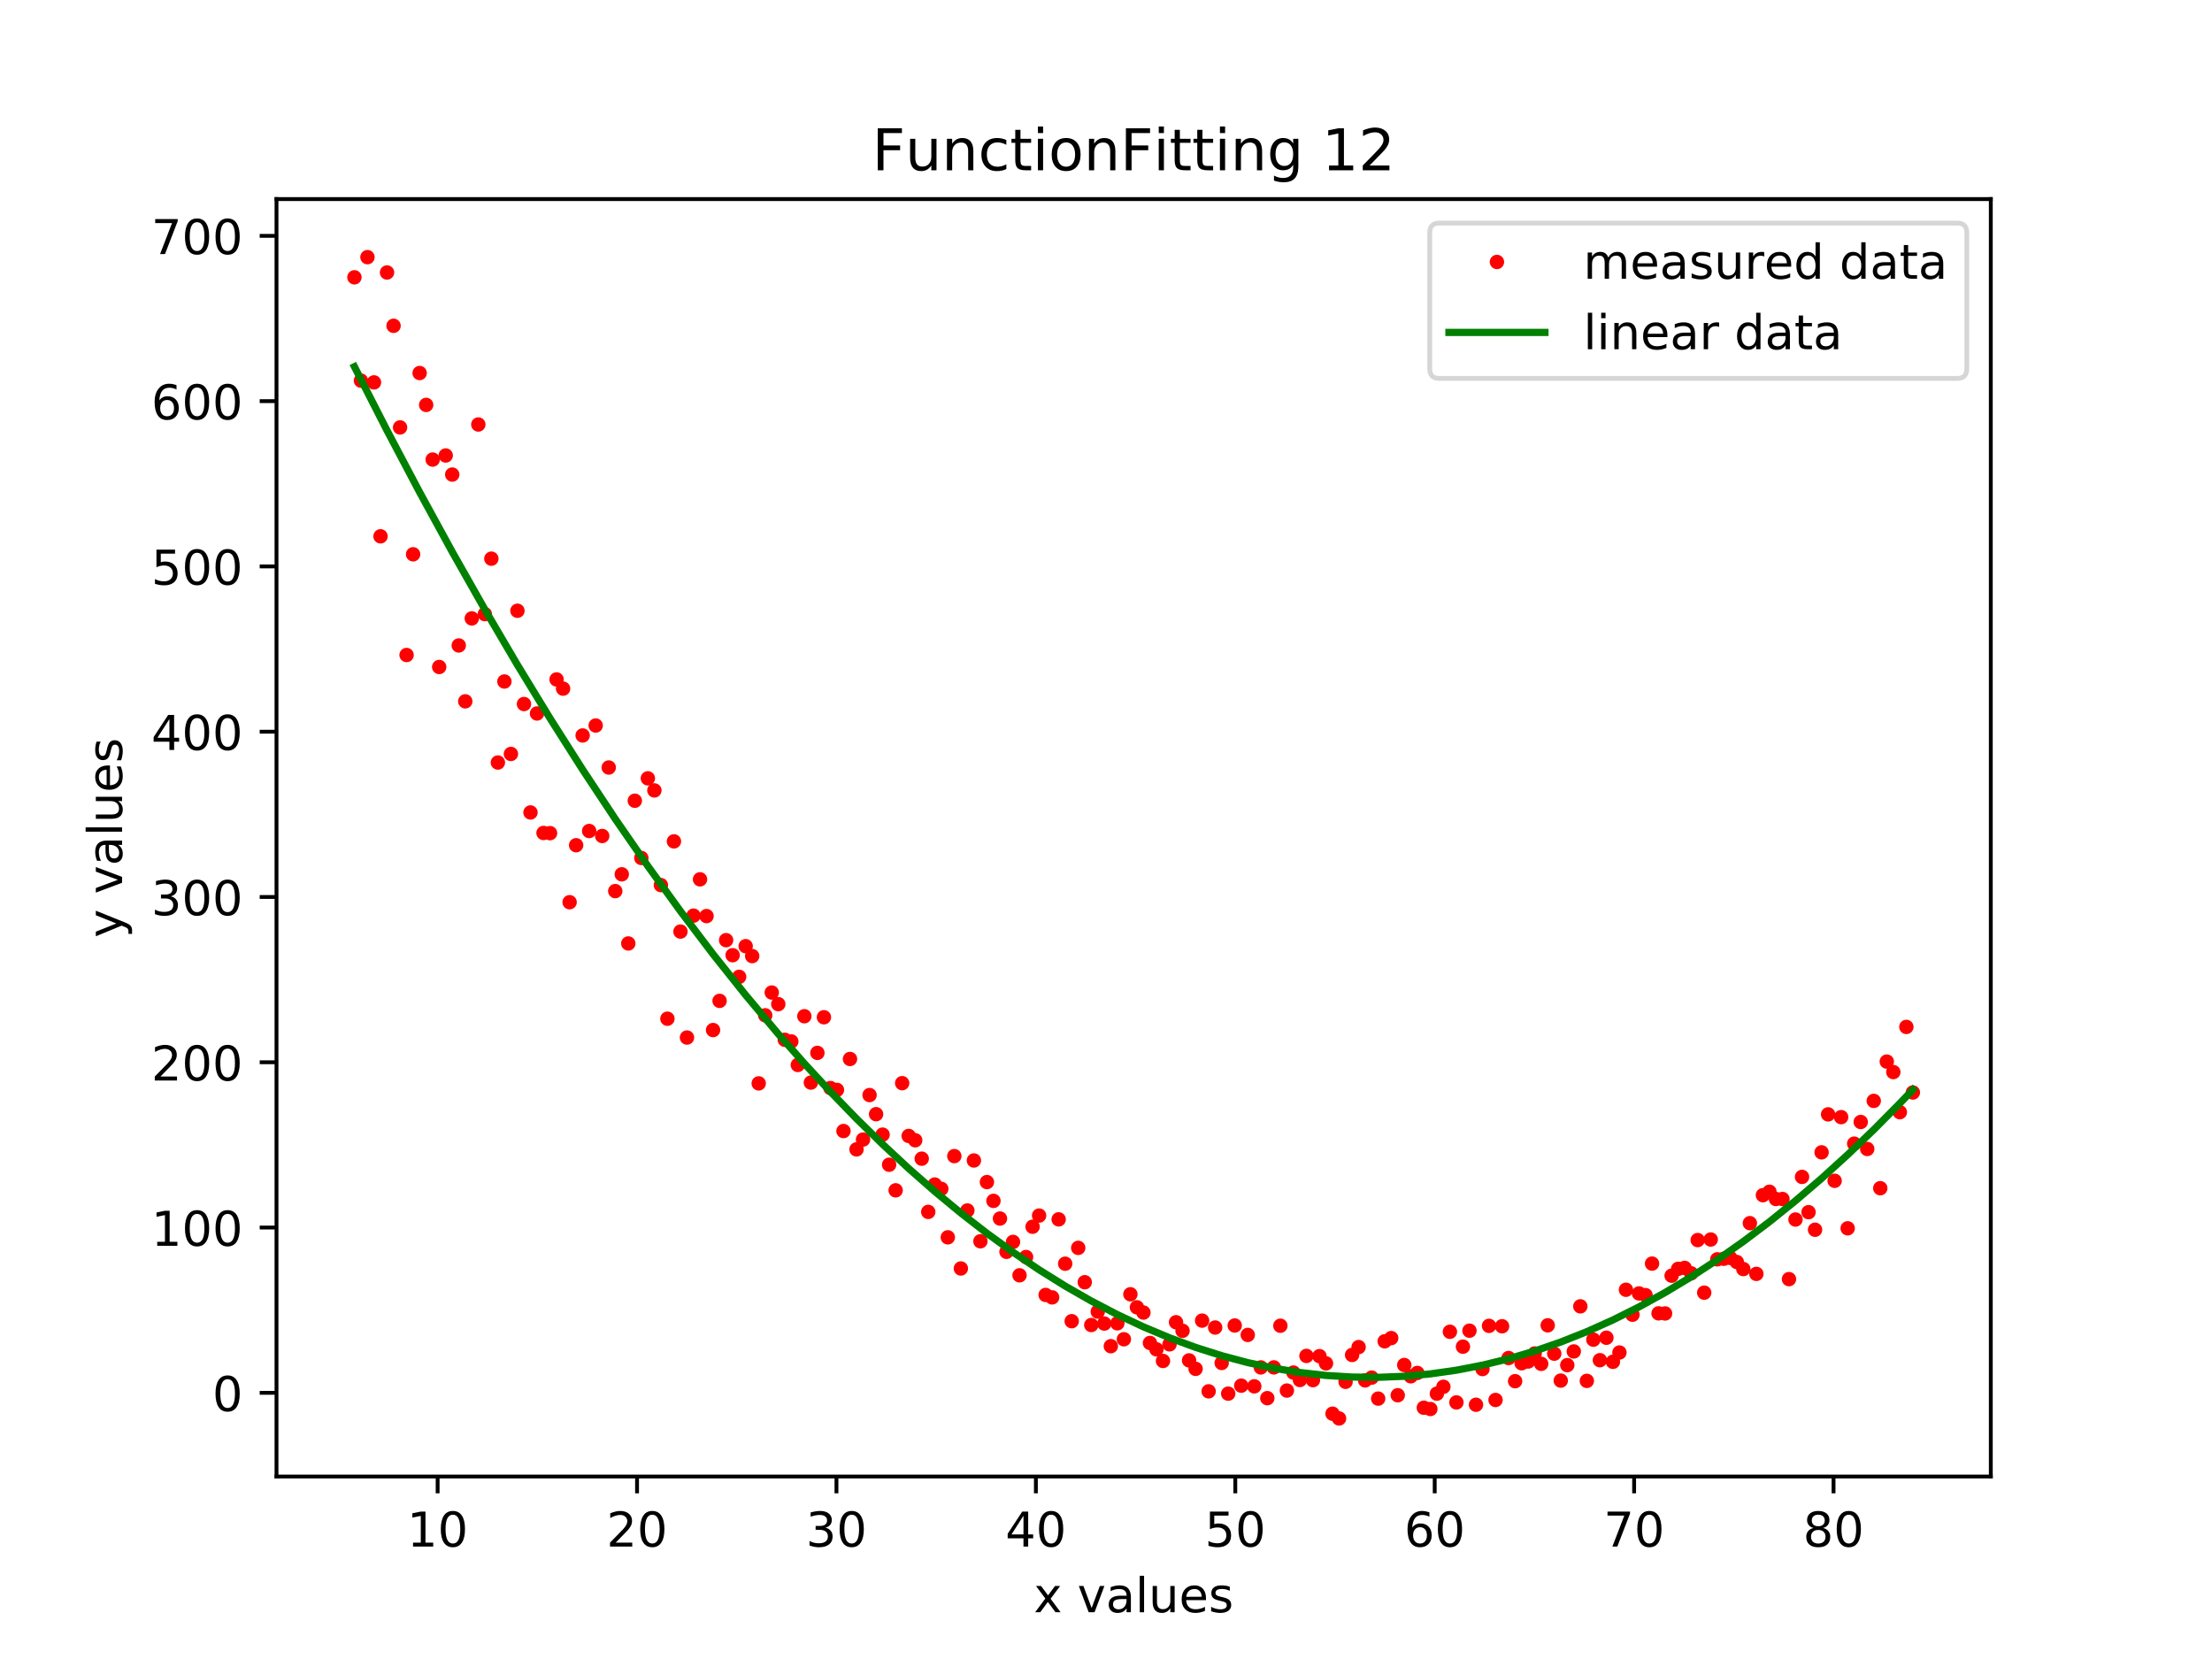 <?xml version="1.0" encoding="utf-8" standalone="no"?>
<!DOCTYPE svg PUBLIC "-//W3C//DTD SVG 1.1//EN"
  "http://www.w3.org/Graphics/SVG/1.1/DTD/svg11.dtd">
<!-- Created with matplotlib (https://matplotlib.org/) -->
<svg height="345.6pt" version="1.1" viewBox="0 0 460.8 345.6" width="460.8pt" xmlns="http://www.w3.org/2000/svg" xmlns:xlink="http://www.w3.org/1999/xlink">
 <defs>
  <style type="text/css">
*{stroke-linecap:butt;stroke-linejoin:round;}
  </style>
 </defs>
 <g id="figure_1">
  <g id="patch_1">
   <path d="M 0 345.6 
L 460.8 345.6 
L 460.8 0 
L 0 0 
z
" style="fill:#ffffff;"/>
  </g>
  <g id="axes_1">
   <g id="patch_2">
    <path d="M 57.6 307.584 
L 414.72 307.584 
L 414.72 41.472 
L 57.6 41.472 
z
" style="fill:#ffffff;"/>
   </g>
   <g id="matplotlib.axis_1">
    <g id="xtick_1">
     <g id="line2d_1">
      <defs>
       <path d="M 0 0 
L 0 3.5 
" id="mc46eafd4fa" style="stroke:#000000;stroke-width:0.8;"/>
      </defs>
      <g>
       <use style="stroke:#000000;stroke-width:0.8;" x="91.166" xlink:href="#mc46eafd4fa" y="307.584"/>
      </g>
     </g>
     <g id="text_1">
      <!-- 10 -->
      <defs>
       <path d="M 12.406 8.297 
L 28.516 8.297 
L 28.516 63.922 
L 10.984 60.406 
L 10.984 69.391 
L 28.422 72.906 
L 38.281 72.906 
L 38.281 8.297 
L 54.391 8.297 
L 54.391 0 
L 12.406 0 
z
" id="DejaVuSans-49"/>
       <path d="M 31.781 66.406 
Q 24.172 66.406 20.328 58.906 
Q 16.5 51.422 16.5 36.375 
Q 16.5 21.391 20.328 13.891 
Q 24.172 6.391 31.781 6.391 
Q 39.453 6.391 43.281 13.891 
Q 47.125 21.391 47.125 36.375 
Q 47.125 51.422 43.281 58.906 
Q 39.453 66.406 31.781 66.406 
z
M 31.781 74.219 
Q 44.047 74.219 50.516 64.516 
Q 56.984 54.828 56.984 36.375 
Q 56.984 17.969 50.516 8.266 
Q 44.047 -1.422 31.781 -1.422 
Q 19.531 -1.422 13.062 8.266 
Q 6.594 17.969 6.594 36.375 
Q 6.594 54.828 13.062 64.516 
Q 19.531 74.219 31.781 74.219 
z
" id="DejaVuSans-48"/>
      </defs>
      <g transform="translate(84.804 322.182)scale(0.1 -0.1)">
       <use xlink:href="#DejaVuSans-49"/>
       <use x="63.623" xlink:href="#DejaVuSans-48"/>
      </g>
     </g>
    </g>
    <g id="xtick_2">
     <g id="line2d_2">
      <g>
       <use style="stroke:#000000;stroke-width:0.8;" x="132.708" xlink:href="#mc46eafd4fa" y="307.584"/>
      </g>
     </g>
     <g id="text_2">
      <!-- 20 -->
      <defs>
       <path d="M 19.188 8.297 
L 53.609 8.297 
L 53.609 0 
L 7.328 0 
L 7.328 8.297 
Q 12.938 14.109 22.625 23.891 
Q 32.328 33.688 34.812 36.531 
Q 39.547 41.844 41.422 45.531 
Q 43.312 49.219 43.312 52.781 
Q 43.312 58.594 39.234 62.25 
Q 35.156 65.922 28.609 65.922 
Q 23.969 65.922 18.812 64.312 
Q 13.672 62.703 7.812 59.422 
L 7.812 69.391 
Q 13.766 71.781 18.938 73 
Q 24.125 74.219 28.422 74.219 
Q 39.75 74.219 46.484 68.547 
Q 53.219 62.891 53.219 53.422 
Q 53.219 48.922 51.531 44.891 
Q 49.859 40.875 45.406 35.406 
Q 44.188 33.984 37.641 27.219 
Q 31.109 20.453 19.188 8.297 
z
" id="DejaVuSans-50"/>
      </defs>
      <g transform="translate(126.346 322.182)scale(0.1 -0.1)">
       <use xlink:href="#DejaVuSans-50"/>
       <use x="63.623" xlink:href="#DejaVuSans-48"/>
      </g>
     </g>
    </g>
    <g id="xtick_3">
     <g id="line2d_3">
      <g>
       <use style="stroke:#000000;stroke-width:0.8;" x="174.25" xlink:href="#mc46eafd4fa" y="307.584"/>
      </g>
     </g>
     <g id="text_3">
      <!-- 30 -->
      <defs>
       <path d="M 40.578 39.312 
Q 47.656 37.797 51.625 33 
Q 55.609 28.219 55.609 21.188 
Q 55.609 10.406 48.188 4.484 
Q 40.766 -1.422 27.094 -1.422 
Q 22.516 -1.422 17.656 -0.516 
Q 12.797 0.391 7.625 2.203 
L 7.625 11.719 
Q 11.719 9.328 16.594 8.109 
Q 21.484 6.891 26.812 6.891 
Q 36.078 6.891 40.938 10.547 
Q 45.797 14.203 45.797 21.188 
Q 45.797 27.641 41.281 31.266 
Q 36.766 34.906 28.719 34.906 
L 20.219 34.906 
L 20.219 43.016 
L 29.109 43.016 
Q 36.375 43.016 40.234 45.922 
Q 44.094 48.828 44.094 54.297 
Q 44.094 59.906 40.109 62.906 
Q 36.141 65.922 28.719 65.922 
Q 24.656 65.922 20.016 65.031 
Q 15.375 64.156 9.812 62.312 
L 9.812 71.094 
Q 15.438 72.656 20.344 73.438 
Q 25.25 74.219 29.594 74.219 
Q 40.828 74.219 47.359 69.109 
Q 53.906 64.016 53.906 55.328 
Q 53.906 49.266 50.438 45.094 
Q 46.969 40.922 40.578 39.312 
z
" id="DejaVuSans-51"/>
      </defs>
      <g transform="translate(167.887 322.182)scale(0.1 -0.1)">
       <use xlink:href="#DejaVuSans-51"/>
       <use x="63.623" xlink:href="#DejaVuSans-48"/>
      </g>
     </g>
    </g>
    <g id="xtick_4">
     <g id="line2d_4">
      <g>
       <use style="stroke:#000000;stroke-width:0.8;" x="215.792" xlink:href="#mc46eafd4fa" y="307.584"/>
      </g>
     </g>
     <g id="text_4">
      <!-- 40 -->
      <defs>
       <path d="M 37.797 64.312 
L 12.891 25.391 
L 37.797 25.391 
z
M 35.203 72.906 
L 47.609 72.906 
L 47.609 25.391 
L 58.016 25.391 
L 58.016 17.188 
L 47.609 17.188 
L 47.609 0 
L 37.797 0 
L 37.797 17.188 
L 4.891 17.188 
L 4.891 26.703 
z
" id="DejaVuSans-52"/>
      </defs>
      <g transform="translate(209.429 322.182)scale(0.1 -0.1)">
       <use xlink:href="#DejaVuSans-52"/>
       <use x="63.623" xlink:href="#DejaVuSans-48"/>
      </g>
     </g>
    </g>
    <g id="xtick_5">
     <g id="line2d_5">
      <g>
       <use style="stroke:#000000;stroke-width:0.8;" x="257.334" xlink:href="#mc46eafd4fa" y="307.584"/>
      </g>
     </g>
     <g id="text_5">
      <!-- 50 -->
      <defs>
       <path d="M 10.797 72.906 
L 49.516 72.906 
L 49.516 64.594 
L 19.828 64.594 
L 19.828 46.734 
Q 21.969 47.469 24.109 47.828 
Q 26.266 48.188 28.422 48.188 
Q 40.625 48.188 47.75 41.5 
Q 54.891 34.812 54.891 23.391 
Q 54.891 11.625 47.562 5.094 
Q 40.234 -1.422 26.906 -1.422 
Q 22.312 -1.422 17.547 -0.641 
Q 12.797 0.141 7.719 1.703 
L 7.719 11.625 
Q 12.109 9.234 16.797 8.062 
Q 21.484 6.891 26.703 6.891 
Q 35.156 6.891 40.078 11.328 
Q 45.016 15.766 45.016 23.391 
Q 45.016 31 40.078 35.438 
Q 35.156 39.891 26.703 39.891 
Q 22.75 39.891 18.812 39.016 
Q 14.891 38.141 10.797 36.281 
z
" id="DejaVuSans-53"/>
      </defs>
      <g transform="translate(250.971 322.182)scale(0.1 -0.1)">
       <use xlink:href="#DejaVuSans-53"/>
       <use x="63.623" xlink:href="#DejaVuSans-48"/>
      </g>
     </g>
    </g>
    <g id="xtick_6">
     <g id="line2d_6">
      <g>
       <use style="stroke:#000000;stroke-width:0.8;" x="298.876" xlink:href="#mc46eafd4fa" y="307.584"/>
      </g>
     </g>
     <g id="text_6">
      <!-- 60 -->
      <defs>
       <path d="M 33.016 40.375 
Q 26.375 40.375 22.484 35.828 
Q 18.609 31.297 18.609 23.391 
Q 18.609 15.531 22.484 10.953 
Q 26.375 6.391 33.016 6.391 
Q 39.656 6.391 43.531 10.953 
Q 47.406 15.531 47.406 23.391 
Q 47.406 31.297 43.531 35.828 
Q 39.656 40.375 33.016 40.375 
z
M 52.594 71.297 
L 52.594 62.312 
Q 48.875 64.062 45.094 64.984 
Q 41.312 65.922 37.594 65.922 
Q 27.828 65.922 22.672 59.328 
Q 17.531 52.734 16.797 39.406 
Q 19.672 43.656 24.016 45.922 
Q 28.375 48.188 33.594 48.188 
Q 44.578 48.188 50.953 41.516 
Q 57.328 34.859 57.328 23.391 
Q 57.328 12.156 50.688 5.359 
Q 44.047 -1.422 33.016 -1.422 
Q 20.359 -1.422 13.672 8.266 
Q 6.984 17.969 6.984 36.375 
Q 6.984 53.656 15.188 63.938 
Q 23.391 74.219 37.203 74.219 
Q 40.922 74.219 44.703 73.484 
Q 48.484 72.75 52.594 71.297 
z
" id="DejaVuSans-54"/>
      </defs>
      <g transform="translate(292.513 322.182)scale(0.1 -0.1)">
       <use xlink:href="#DejaVuSans-54"/>
       <use x="63.623" xlink:href="#DejaVuSans-48"/>
      </g>
     </g>
    </g>
    <g id="xtick_7">
     <g id="line2d_7">
      <g>
       <use style="stroke:#000000;stroke-width:0.8;" x="340.417" xlink:href="#mc46eafd4fa" y="307.584"/>
      </g>
     </g>
     <g id="text_7">
      <!-- 70 -->
      <defs>
       <path d="M 8.203 72.906 
L 55.078 72.906 
L 55.078 68.703 
L 28.609 0 
L 18.312 0 
L 43.219 64.594 
L 8.203 64.594 
z
" id="DejaVuSans-55"/>
      </defs>
      <g transform="translate(334.055 322.182)scale(0.1 -0.1)">
       <use xlink:href="#DejaVuSans-55"/>
       <use x="63.623" xlink:href="#DejaVuSans-48"/>
      </g>
     </g>
    </g>
    <g id="xtick_8">
     <g id="line2d_8">
      <g>
       <use style="stroke:#000000;stroke-width:0.8;" x="381.959" xlink:href="#mc46eafd4fa" y="307.584"/>
      </g>
     </g>
     <g id="text_8">
      <!-- 80 -->
      <defs>
       <path d="M 31.781 34.625 
Q 24.75 34.625 20.719 30.859 
Q 16.703 27.094 16.703 20.516 
Q 16.703 13.922 20.719 10.156 
Q 24.75 6.391 31.781 6.391 
Q 38.812 6.391 42.859 10.172 
Q 46.922 13.969 46.922 20.516 
Q 46.922 27.094 42.891 30.859 
Q 38.875 34.625 31.781 34.625 
z
M 21.922 38.812 
Q 15.578 40.375 12.031 44.719 
Q 8.5 49.078 8.5 55.328 
Q 8.5 64.062 14.719 69.141 
Q 20.953 74.219 31.781 74.219 
Q 42.672 74.219 48.875 69.141 
Q 55.078 64.062 55.078 55.328 
Q 55.078 49.078 51.531 44.719 
Q 48 40.375 41.703 38.812 
Q 48.828 37.156 52.797 32.312 
Q 56.781 27.484 56.781 20.516 
Q 56.781 9.906 50.312 4.234 
Q 43.844 -1.422 31.781 -1.422 
Q 19.734 -1.422 13.25 4.234 
Q 6.781 9.906 6.781 20.516 
Q 6.781 27.484 10.781 32.312 
Q 14.797 37.156 21.922 38.812 
z
M 18.312 54.391 
Q 18.312 48.734 21.844 45.562 
Q 25.391 42.391 31.781 42.391 
Q 38.141 42.391 41.719 45.562 
Q 45.312 48.734 45.312 54.391 
Q 45.312 60.062 41.719 63.234 
Q 38.141 66.406 31.781 66.406 
Q 25.391 66.406 21.844 63.234 
Q 18.312 60.062 18.312 54.391 
z
" id="DejaVuSans-56"/>
      </defs>
      <g transform="translate(375.597 322.182)scale(0.1 -0.1)">
       <use xlink:href="#DejaVuSans-56"/>
       <use x="63.623" xlink:href="#DejaVuSans-48"/>
      </g>
     </g>
    </g>
    <g id="text_9">
     <!-- x values -->
     <defs>
      <path d="M 54.891 54.688 
L 35.109 28.078 
L 55.906 0 
L 45.312 0 
L 29.391 21.484 
L 13.484 0 
L 2.875 0 
L 24.125 28.609 
L 4.688 54.688 
L 15.281 54.688 
L 29.781 35.203 
L 44.281 54.688 
z
" id="DejaVuSans-120"/>
      <path id="DejaVuSans-32"/>
      <path d="M 2.984 54.688 
L 12.5 54.688 
L 29.594 8.797 
L 46.688 54.688 
L 56.203 54.688 
L 35.688 0 
L 23.484 0 
z
" id="DejaVuSans-118"/>
      <path d="M 34.281 27.484 
Q 23.391 27.484 19.188 25 
Q 14.984 22.516 14.984 16.5 
Q 14.984 11.719 18.141 8.906 
Q 21.297 6.109 26.703 6.109 
Q 34.188 6.109 38.703 11.406 
Q 43.219 16.703 43.219 25.484 
L 43.219 27.484 
z
M 52.203 31.203 
L 52.203 0 
L 43.219 0 
L 43.219 8.297 
Q 40.141 3.328 35.547 0.953 
Q 30.953 -1.422 24.312 -1.422 
Q 15.922 -1.422 10.953 3.297 
Q 6 8.016 6 15.922 
Q 6 25.141 12.172 29.828 
Q 18.359 34.516 30.609 34.516 
L 43.219 34.516 
L 43.219 35.406 
Q 43.219 41.609 39.141 45 
Q 35.062 48.391 27.688 48.391 
Q 23 48.391 18.547 47.266 
Q 14.109 46.141 10.016 43.891 
L 10.016 52.203 
Q 14.938 54.109 19.578 55.047 
Q 24.219 56 28.609 56 
Q 40.484 56 46.344 49.844 
Q 52.203 43.703 52.203 31.203 
z
" id="DejaVuSans-97"/>
      <path d="M 9.422 75.984 
L 18.406 75.984 
L 18.406 0 
L 9.422 0 
z
" id="DejaVuSans-108"/>
      <path d="M 8.5 21.578 
L 8.5 54.688 
L 17.484 54.688 
L 17.484 21.922 
Q 17.484 14.156 20.5 10.266 
Q 23.531 6.391 29.594 6.391 
Q 36.859 6.391 41.078 11.031 
Q 45.312 15.672 45.312 23.688 
L 45.312 54.688 
L 54.297 54.688 
L 54.297 0 
L 45.312 0 
L 45.312 8.406 
Q 42.047 3.422 37.719 1 
Q 33.406 -1.422 27.688 -1.422 
Q 18.266 -1.422 13.375 4.438 
Q 8.5 10.297 8.5 21.578 
z
M 31.109 56 
z
" id="DejaVuSans-117"/>
      <path d="M 56.203 29.594 
L 56.203 25.203 
L 14.891 25.203 
Q 15.484 15.922 20.484 11.062 
Q 25.484 6.203 34.422 6.203 
Q 39.594 6.203 44.453 7.469 
Q 49.312 8.734 54.109 11.281 
L 54.109 2.781 
Q 49.266 0.734 44.188 -0.344 
Q 39.109 -1.422 33.891 -1.422 
Q 20.797 -1.422 13.156 6.188 
Q 5.516 13.812 5.516 26.812 
Q 5.516 40.234 12.766 48.109 
Q 20.016 56 32.328 56 
Q 43.359 56 49.781 48.891 
Q 56.203 41.797 56.203 29.594 
z
M 47.219 32.234 
Q 47.125 39.594 43.094 43.984 
Q 39.062 48.391 32.422 48.391 
Q 24.906 48.391 20.391 44.141 
Q 15.875 39.891 15.188 32.172 
z
" id="DejaVuSans-101"/>
      <path d="M 44.281 53.078 
L 44.281 44.578 
Q 40.484 46.531 36.375 47.5 
Q 32.281 48.484 27.875 48.484 
Q 21.188 48.484 17.844 46.438 
Q 14.5 44.391 14.5 40.281 
Q 14.5 37.156 16.891 35.375 
Q 19.281 33.594 26.516 31.984 
L 29.594 31.297 
Q 39.156 29.25 43.188 25.516 
Q 47.219 21.781 47.219 15.094 
Q 47.219 7.469 41.188 3.016 
Q 35.156 -1.422 24.609 -1.422 
Q 20.219 -1.422 15.453 -0.562 
Q 10.688 0.297 5.422 2 
L 5.422 11.281 
Q 10.406 8.688 15.234 7.391 
Q 20.062 6.109 24.812 6.109 
Q 31.156 6.109 34.562 8.281 
Q 37.984 10.453 37.984 14.406 
Q 37.984 18.062 35.516 20.016 
Q 33.062 21.969 24.703 23.781 
L 21.578 24.516 
Q 13.234 26.266 9.516 29.906 
Q 5.812 33.547 5.812 39.891 
Q 5.812 47.609 11.281 51.797 
Q 16.75 56 26.812 56 
Q 31.781 56 36.172 55.266 
Q 40.578 54.547 44.281 53.078 
z
" id="DejaVuSans-115"/>
     </defs>
     <g transform="translate(215.349 335.861)scale(0.1 -0.1)">
      <use xlink:href="#DejaVuSans-120"/>
      <use x="59.18" xlink:href="#DejaVuSans-32"/>
      <use x="90.967" xlink:href="#DejaVuSans-118"/>
      <use x="150.146" xlink:href="#DejaVuSans-97"/>
      <use x="211.426" xlink:href="#DejaVuSans-108"/>
      <use x="239.209" xlink:href="#DejaVuSans-117"/>
      <use x="302.588" xlink:href="#DejaVuSans-101"/>
      <use x="364.111" xlink:href="#DejaVuSans-115"/>
     </g>
    </g>
   </g>
   <g id="matplotlib.axis_2">
    <g id="ytick_1">
     <g id="line2d_9">
      <defs>
       <path d="M 0 0 
L -3.5 0 
" id="m1d5602e08e" style="stroke:#000000;stroke-width:0.8;"/>
      </defs>
      <g>
       <use style="stroke:#000000;stroke-width:0.8;" x="57.6" xlink:href="#m1d5602e08e" y="290.149"/>
      </g>
     </g>
     <g id="text_10">
      <!-- 0 -->
      <g transform="translate(44.237 293.949)scale(0.1 -0.1)">
       <use xlink:href="#DejaVuSans-48"/>
      </g>
     </g>
    </g>
    <g id="ytick_2">
     <g id="line2d_10">
      <g>
       <use style="stroke:#000000;stroke-width:0.8;" x="57.6" xlink:href="#m1d5602e08e" y="255.718"/>
      </g>
     </g>
     <g id="text_11">
      <!-- 100 -->
      <g transform="translate(31.512 259.517)scale(0.1 -0.1)">
       <use xlink:href="#DejaVuSans-49"/>
       <use x="63.623" xlink:href="#DejaVuSans-48"/>
       <use x="127.246" xlink:href="#DejaVuSans-48"/>
      </g>
     </g>
    </g>
    <g id="ytick_3">
     <g id="line2d_11">
      <g>
       <use style="stroke:#000000;stroke-width:0.8;" x="57.6" xlink:href="#m1d5602e08e" y="221.287"/>
      </g>
     </g>
     <g id="text_12">
      <!-- 200 -->
      <g transform="translate(31.512 225.086)scale(0.1 -0.1)">
       <use xlink:href="#DejaVuSans-50"/>
       <use x="63.623" xlink:href="#DejaVuSans-48"/>
       <use x="127.246" xlink:href="#DejaVuSans-48"/>
      </g>
     </g>
    </g>
    <g id="ytick_4">
     <g id="line2d_12">
      <g>
       <use style="stroke:#000000;stroke-width:0.8;" x="57.6" xlink:href="#m1d5602e08e" y="186.856"/>
      </g>
     </g>
     <g id="text_13">
      <!-- 300 -->
      <g transform="translate(31.512 190.655)scale(0.1 -0.1)">
       <use xlink:href="#DejaVuSans-51"/>
       <use x="63.623" xlink:href="#DejaVuSans-48"/>
       <use x="127.246" xlink:href="#DejaVuSans-48"/>
      </g>
     </g>
    </g>
    <g id="ytick_5">
     <g id="line2d_13">
      <g>
       <use style="stroke:#000000;stroke-width:0.8;" x="57.6" xlink:href="#m1d5602e08e" y="152.424"/>
      </g>
     </g>
     <g id="text_14">
      <!-- 400 -->
      <g transform="translate(31.512 156.224)scale(0.1 -0.1)">
       <use xlink:href="#DejaVuSans-52"/>
       <use x="63.623" xlink:href="#DejaVuSans-48"/>
       <use x="127.246" xlink:href="#DejaVuSans-48"/>
      </g>
     </g>
    </g>
    <g id="ytick_6">
     <g id="line2d_14">
      <g>
       <use style="stroke:#000000;stroke-width:0.8;" x="57.6" xlink:href="#m1d5602e08e" y="117.993"/>
      </g>
     </g>
     <g id="text_15">
      <!-- 500 -->
      <g transform="translate(31.512 121.792)scale(0.1 -0.1)">
       <use xlink:href="#DejaVuSans-53"/>
       <use x="63.623" xlink:href="#DejaVuSans-48"/>
       <use x="127.246" xlink:href="#DejaVuSans-48"/>
      </g>
     </g>
    </g>
    <g id="ytick_7">
     <g id="line2d_15">
      <g>
       <use style="stroke:#000000;stroke-width:0.8;" x="57.6" xlink:href="#m1d5602e08e" y="83.562"/>
      </g>
     </g>
     <g id="text_16">
      <!-- 600 -->
      <g transform="translate(31.512 87.361)scale(0.1 -0.1)">
       <use xlink:href="#DejaVuSans-54"/>
       <use x="63.623" xlink:href="#DejaVuSans-48"/>
       <use x="127.246" xlink:href="#DejaVuSans-48"/>
      </g>
     </g>
    </g>
    <g id="ytick_8">
     <g id="line2d_16">
      <g>
       <use style="stroke:#000000;stroke-width:0.8;" x="57.6" xlink:href="#m1d5602e08e" y="49.131"/>
      </g>
     </g>
     <g id="text_17">
      <!-- 700 -->
      <g transform="translate(31.512 52.93)scale(0.1 -0.1)">
       <use xlink:href="#DejaVuSans-55"/>
       <use x="63.623" xlink:href="#DejaVuSans-48"/>
       <use x="127.246" xlink:href="#DejaVuSans-48"/>
      </g>
     </g>
    </g>
    <g id="text_18">
     <!-- y values -->
     <defs>
      <path d="M 32.172 -5.078 
Q 28.375 -14.844 24.75 -17.812 
Q 21.141 -20.797 15.094 -20.797 
L 7.906 -20.797 
L 7.906 -13.281 
L 13.188 -13.281 
Q 16.891 -13.281 18.938 -11.516 
Q 21 -9.766 23.484 -3.219 
L 25.094 0.875 
L 2.984 54.688 
L 12.5 54.688 
L 29.594 11.922 
L 46.688 54.688 
L 56.203 54.688 
z
" id="DejaVuSans-121"/>
     </defs>
     <g transform="translate(25.433 195.339)rotate(-90)scale(0.1 -0.1)">
      <use xlink:href="#DejaVuSans-121"/>
      <use x="59.18" xlink:href="#DejaVuSans-32"/>
      <use x="90.967" xlink:href="#DejaVuSans-118"/>
      <use x="150.146" xlink:href="#DejaVuSans-97"/>
      <use x="211.426" xlink:href="#DejaVuSans-108"/>
      <use x="239.209" xlink:href="#DejaVuSans-117"/>
      <use x="302.588" xlink:href="#DejaVuSans-101"/>
      <use x="364.111" xlink:href="#DejaVuSans-115"/>
     </g>
    </g>
   </g>
   <g id="line2d_17">
    <defs>
     <path d="M 0 1 
C 0.265 1 0.52 0.895 0.707 0.707 
C 0.895 0.52 1 0.265 1 0 
C 1 -0.265 0.895 -0.52 0.707 -0.707 
C 0.52 -0.895 0.265 -1 0 -1 
C -0.265 -1 -0.52 -0.895 -0.707 -0.707 
C -0.895 -0.52 -1 -0.265 -1 0 
C -1 0.265 -0.895 0.52 -0.707 0.707 
C -0.52 0.895 -0.265 1 0 1 
z
" id="m78e598f549" style="stroke:#ff0000;"/>
    </defs>
    <g clip-path="url(#p10929f4f14)">
     <use style="fill:#ff0000;stroke:#ff0000;" x="73.833" xlink:href="#m78e598f549" y="57.768"/>
     <use style="fill:#ff0000;stroke:#ff0000;" x="75.191" xlink:href="#m78e598f549" y="79.294"/>
     <use style="fill:#ff0000;stroke:#ff0000;" x="76.55" xlink:href="#m78e598f549" y="53.568"/>
     <use style="fill:#ff0000;stroke:#ff0000;" x="77.908" xlink:href="#m78e598f549" y="79.661"/>
     <use style="fill:#ff0000;stroke:#ff0000;" x="79.266" xlink:href="#m78e598f549" y="111.725"/>
     <use style="fill:#ff0000;stroke:#ff0000;" x="80.625" xlink:href="#m78e598f549" y="56.762"/>
     <use style="fill:#ff0000;stroke:#ff0000;" x="81.983" xlink:href="#m78e598f549" y="67.869"/>
     <use style="fill:#ff0000;stroke:#ff0000;" x="83.341" xlink:href="#m78e598f549" y="89.039"/>
     <use style="fill:#ff0000;stroke:#ff0000;" x="84.7" xlink:href="#m78e598f549" y="136.45"/>
     <use style="fill:#ff0000;stroke:#ff0000;" x="86.058" xlink:href="#m78e598f549" y="115.469"/>
     <use style="fill:#ff0000;stroke:#ff0000;" x="87.417" xlink:href="#m78e598f549" y="77.709"/>
     <use style="fill:#ff0000;stroke:#ff0000;" x="88.775" xlink:href="#m78e598f549" y="84.351"/>
     <use style="fill:#ff0000;stroke:#ff0000;" x="90.133" xlink:href="#m78e598f549" y="95.737"/>
     <use style="fill:#ff0000;stroke:#ff0000;" x="91.492" xlink:href="#m78e598f549" y="138.945"/>
     <use style="fill:#ff0000;stroke:#ff0000;" x="92.85" xlink:href="#m78e598f549" y="94.885"/>
     <use style="fill:#ff0000;stroke:#ff0000;" x="94.209" xlink:href="#m78e598f549" y="98.862"/>
     <use style="fill:#ff0000;stroke:#ff0000;" x="95.567" xlink:href="#m78e598f549" y="134.46"/>
     <use style="fill:#ff0000;stroke:#ff0000;" x="96.925" xlink:href="#m78e598f549" y="146.101"/>
     <use style="fill:#ff0000;stroke:#ff0000;" x="98.284" xlink:href="#m78e598f549" y="128.826"/>
     <use style="fill:#ff0000;stroke:#ff0000;" x="99.642" xlink:href="#m78e598f549" y="88.431"/>
     <use style="fill:#ff0000;stroke:#ff0000;" x="101" xlink:href="#m78e598f549" y="127.935"/>
     <use style="fill:#ff0000;stroke:#ff0000;" x="102.359" xlink:href="#m78e598f549" y="116.381"/>
     <use style="fill:#ff0000;stroke:#ff0000;" x="103.717" xlink:href="#m78e598f549" y="158.847"/>
     <use style="fill:#ff0000;stroke:#ff0000;" x="105.076" xlink:href="#m78e598f549" y="141.97"/>
     <use style="fill:#ff0000;stroke:#ff0000;" x="106.434" xlink:href="#m78e598f549" y="157.06"/>
     <use style="fill:#ff0000;stroke:#ff0000;" x="107.792" xlink:href="#m78e598f549" y="127.233"/>
     <use style="fill:#ff0000;stroke:#ff0000;" x="109.151" xlink:href="#m78e598f549" y="146.662"/>
     <use style="fill:#ff0000;stroke:#ff0000;" x="110.509" xlink:href="#m78e598f549" y="169.25"/>
     <use style="fill:#ff0000;stroke:#ff0000;" x="111.868" xlink:href="#m78e598f549" y="148.631"/>
     <use style="fill:#ff0000;stroke:#ff0000;" x="113.226" xlink:href="#m78e598f549" y="173.521"/>
     <use style="fill:#ff0000;stroke:#ff0000;" x="114.584" xlink:href="#m78e598f549" y="173.56"/>
     <use style="fill:#ff0000;stroke:#ff0000;" x="115.943" xlink:href="#m78e598f549" y="141.54"/>
     <use style="fill:#ff0000;stroke:#ff0000;" x="117.301" xlink:href="#m78e598f549" y="143.455"/>
     <use style="fill:#ff0000;stroke:#ff0000;" x="118.66" xlink:href="#m78e598f549" y="187.945"/>
     <use style="fill:#ff0000;stroke:#ff0000;" x="120.018" xlink:href="#m78e598f549" y="176.074"/>
     <use style="fill:#ff0000;stroke:#ff0000;" x="121.376" xlink:href="#m78e598f549" y="153.21"/>
     <use style="fill:#ff0000;stroke:#ff0000;" x="122.735" xlink:href="#m78e598f549" y="173.111"/>
     <use style="fill:#ff0000;stroke:#ff0000;" x="124.093" xlink:href="#m78e598f549" y="151.136"/>
     <use style="fill:#ff0000;stroke:#ff0000;" x="125.451" xlink:href="#m78e598f549" y="174.152"/>
     <use style="fill:#ff0000;stroke:#ff0000;" x="126.81" xlink:href="#m78e598f549" y="159.886"/>
     <use style="fill:#ff0000;stroke:#ff0000;" x="128.168" xlink:href="#m78e598f549" y="185.632"/>
     <use style="fill:#ff0000;stroke:#ff0000;" x="129.527" xlink:href="#m78e598f549" y="182.136"/>
     <use style="fill:#ff0000;stroke:#ff0000;" x="130.885" xlink:href="#m78e598f549" y="196.54"/>
     <use style="fill:#ff0000;stroke:#ff0000;" x="132.243" xlink:href="#m78e598f549" y="166.808"/>
     <use style="fill:#ff0000;stroke:#ff0000;" x="133.602" xlink:href="#m78e598f549" y="178.731"/>
     <use style="fill:#ff0000;stroke:#ff0000;" x="134.96" xlink:href="#m78e598f549" y="162.141"/>
     <use style="fill:#ff0000;stroke:#ff0000;" x="136.319" xlink:href="#m78e598f549" y="164.656"/>
     <use style="fill:#ff0000;stroke:#ff0000;" x="137.677" xlink:href="#m78e598f549" y="184.383"/>
     <use style="fill:#ff0000;stroke:#ff0000;" x="139.035" xlink:href="#m78e598f549" y="212.218"/>
     <use style="fill:#ff0000;stroke:#ff0000;" x="140.394" xlink:href="#m78e598f549" y="175.272"/>
     <use style="fill:#ff0000;stroke:#ff0000;" x="141.752" xlink:href="#m78e598f549" y="194.063"/>
     <use style="fill:#ff0000;stroke:#ff0000;" x="143.11" xlink:href="#m78e598f549" y="216.139"/>
     <use style="fill:#ff0000;stroke:#ff0000;" x="144.469" xlink:href="#m78e598f549" y="190.743"/>
     <use style="fill:#ff0000;stroke:#ff0000;" x="145.827" xlink:href="#m78e598f549" y="183.182"/>
     <use style="fill:#ff0000;stroke:#ff0000;" x="147.186" xlink:href="#m78e598f549" y="190.836"/>
     <use style="fill:#ff0000;stroke:#ff0000;" x="148.544" xlink:href="#m78e598f549" y="214.579"/>
     <use style="fill:#ff0000;stroke:#ff0000;" x="149.902" xlink:href="#m78e598f549" y="208.499"/>
     <use style="fill:#ff0000;stroke:#ff0000;" x="151.261" xlink:href="#m78e598f549" y="195.856"/>
     <use style="fill:#ff0000;stroke:#ff0000;" x="152.619" xlink:href="#m78e598f549" y="198.986"/>
     <use style="fill:#ff0000;stroke:#ff0000;" x="153.978" xlink:href="#m78e598f549" y="203.492"/>
     <use style="fill:#ff0000;stroke:#ff0000;" x="155.336" xlink:href="#m78e598f549" y="197.106"/>
     <use style="fill:#ff0000;stroke:#ff0000;" x="156.694" xlink:href="#m78e598f549" y="199.168"/>
     <use style="fill:#ff0000;stroke:#ff0000;" x="158.053" xlink:href="#m78e598f549" y="225.69"/>
     <use style="fill:#ff0000;stroke:#ff0000;" x="159.411" xlink:href="#m78e598f549" y="211.506"/>
     <use style="fill:#ff0000;stroke:#ff0000;" x="160.77" xlink:href="#m78e598f549" y="206.764"/>
     <use style="fill:#ff0000;stroke:#ff0000;" x="162.128" xlink:href="#m78e598f549" y="209.181"/>
     <use style="fill:#ff0000;stroke:#ff0000;" x="163.486" xlink:href="#m78e598f549" y="216.606"/>
     <use style="fill:#ff0000;stroke:#ff0000;" x="164.845" xlink:href="#m78e598f549" y="216.953"/>
     <use style="fill:#ff0000;stroke:#ff0000;" x="166.203" xlink:href="#m78e598f549" y="221.85"/>
     <use style="fill:#ff0000;stroke:#ff0000;" x="167.561" xlink:href="#m78e598f549" y="211.7"/>
     <use style="fill:#ff0000;stroke:#ff0000;" x="168.92" xlink:href="#m78e598f549" y="225.523"/>
     <use style="fill:#ff0000;stroke:#ff0000;" x="170.278" xlink:href="#m78e598f549" y="219.335"/>
     <use style="fill:#ff0000;stroke:#ff0000;" x="171.637" xlink:href="#m78e598f549" y="211.91"/>
     <use style="fill:#ff0000;stroke:#ff0000;" x="172.995" xlink:href="#m78e598f549" y="226.658"/>
     <use style="fill:#ff0000;stroke:#ff0000;" x="174.353" xlink:href="#m78e598f549" y="227.045"/>
     <use style="fill:#ff0000;stroke:#ff0000;" x="175.712" xlink:href="#m78e598f549" y="235.616"/>
     <use style="fill:#ff0000;stroke:#ff0000;" x="177.07" xlink:href="#m78e598f549" y="220.606"/>
     <use style="fill:#ff0000;stroke:#ff0000;" x="178.429" xlink:href="#m78e598f549" y="239.44"/>
     <use style="fill:#ff0000;stroke:#ff0000;" x="179.787" xlink:href="#m78e598f549" y="237.389"/>
     <use style="fill:#ff0000;stroke:#ff0000;" x="181.145" xlink:href="#m78e598f549" y="228.122"/>
     <use style="fill:#ff0000;stroke:#ff0000;" x="182.504" xlink:href="#m78e598f549" y="232.104"/>
     <use style="fill:#ff0000;stroke:#ff0000;" x="183.862" xlink:href="#m78e598f549" y="236.368"/>
     <use style="fill:#ff0000;stroke:#ff0000;" x="185.22" xlink:href="#m78e598f549" y="242.634"/>
     <use style="fill:#ff0000;stroke:#ff0000;" x="186.579" xlink:href="#m78e598f549" y="247.966"/>
     <use style="fill:#ff0000;stroke:#ff0000;" x="187.937" xlink:href="#m78e598f549" y="225.642"/>
     <use style="fill:#ff0000;stroke:#ff0000;" x="189.296" xlink:href="#m78e598f549" y="236.637"/>
     <use style="fill:#ff0000;stroke:#ff0000;" x="190.654" xlink:href="#m78e598f549" y="237.535"/>
     <use style="fill:#ff0000;stroke:#ff0000;" x="192.012" xlink:href="#m78e598f549" y="241.374"/>
     <use style="fill:#ff0000;stroke:#ff0000;" x="193.371" xlink:href="#m78e598f549" y="252.46"/>
     <use style="fill:#ff0000;stroke:#ff0000;" x="194.729" xlink:href="#m78e598f549" y="246.758"/>
     <use style="fill:#ff0000;stroke:#ff0000;" x="196.088" xlink:href="#m78e598f549" y="247.657"/>
     <use style="fill:#ff0000;stroke:#ff0000;" x="197.446" xlink:href="#m78e598f549" y="257.758"/>
     <use style="fill:#ff0000;stroke:#ff0000;" x="198.804" xlink:href="#m78e598f549" y="240.838"/>
     <use style="fill:#ff0000;stroke:#ff0000;" x="200.163" xlink:href="#m78e598f549" y="264.246"/>
     <use style="fill:#ff0000;stroke:#ff0000;" x="201.521" xlink:href="#m78e598f549" y="252.168"/>
     <use style="fill:#ff0000;stroke:#ff0000;" x="202.88" xlink:href="#m78e598f549" y="241.748"/>
     <use style="fill:#ff0000;stroke:#ff0000;" x="204.238" xlink:href="#m78e598f549" y="258.581"/>
     <use style="fill:#ff0000;stroke:#ff0000;" x="205.596" xlink:href="#m78e598f549" y="246.249"/>
     <use style="fill:#ff0000;stroke:#ff0000;" x="206.955" xlink:href="#m78e598f549" y="250.165"/>
     <use style="fill:#ff0000;stroke:#ff0000;" x="208.313" xlink:href="#m78e598f549" y="253.844"/>
     <use style="fill:#ff0000;stroke:#ff0000;" x="209.671" xlink:href="#m78e598f549" y="260.776"/>
     <use style="fill:#ff0000;stroke:#ff0000;" x="211.03" xlink:href="#m78e598f549" y="258.716"/>
     <use style="fill:#ff0000;stroke:#ff0000;" x="212.388" xlink:href="#m78e598f549" y="265.669"/>
     <use style="fill:#ff0000;stroke:#ff0000;" x="213.747" xlink:href="#m78e598f549" y="261.86"/>
     <use style="fill:#ff0000;stroke:#ff0000;" x="215.105" xlink:href="#m78e598f549" y="255.552"/>
     <use style="fill:#ff0000;stroke:#ff0000;" x="216.463" xlink:href="#m78e598f549" y="253.225"/>
     <use style="fill:#ff0000;stroke:#ff0000;" x="217.822" xlink:href="#m78e598f549" y="269.76"/>
     <use style="fill:#ff0000;stroke:#ff0000;" x="219.18" xlink:href="#m78e598f549" y="270.268"/>
     <use style="fill:#ff0000;stroke:#ff0000;" x="220.539" xlink:href="#m78e598f549" y="254.016"/>
     <use style="fill:#ff0000;stroke:#ff0000;" x="221.897" xlink:href="#m78e598f549" y="263.253"/>
     <use style="fill:#ff0000;stroke:#ff0000;" x="223.255" xlink:href="#m78e598f549" y="275.228"/>
     <use style="fill:#ff0000;stroke:#ff0000;" x="224.614" xlink:href="#m78e598f549" y="259.954"/>
     <use style="fill:#ff0000;stroke:#ff0000;" x="225.972" xlink:href="#m78e598f549" y="267.109"/>
     <use style="fill:#ff0000;stroke:#ff0000;" x="227.33" xlink:href="#m78e598f549" y="276.027"/>
     <use style="fill:#ff0000;stroke:#ff0000;" x="228.689" xlink:href="#m78e598f549" y="273.235"/>
     <use style="fill:#ff0000;stroke:#ff0000;" x="230.047" xlink:href="#m78e598f549" y="275.719"/>
     <use style="fill:#ff0000;stroke:#ff0000;" x="231.406" xlink:href="#m78e598f549" y="280.434"/>
     <use style="fill:#ff0000;stroke:#ff0000;" x="232.764" xlink:href="#m78e598f549" y="275.664"/>
     <use style="fill:#ff0000;stroke:#ff0000;" x="234.122" xlink:href="#m78e598f549" y="278.99"/>
     <use style="fill:#ff0000;stroke:#ff0000;" x="235.481" xlink:href="#m78e598f549" y="269.623"/>
     <use style="fill:#ff0000;stroke:#ff0000;" x="236.839" xlink:href="#m78e598f549" y="272.337"/>
     <use style="fill:#ff0000;stroke:#ff0000;" x="238.198" xlink:href="#m78e598f549" y="273.431"/>
     <use style="fill:#ff0000;stroke:#ff0000;" x="239.556" xlink:href="#m78e598f549" y="279.764"/>
     <use style="fill:#ff0000;stroke:#ff0000;" x="240.914" xlink:href="#m78e598f549" y="281.094"/>
     <use style="fill:#ff0000;stroke:#ff0000;" x="242.273" xlink:href="#m78e598f549" y="283.512"/>
     <use style="fill:#ff0000;stroke:#ff0000;" x="243.631" xlink:href="#m78e598f549" y="280.054"/>
     <use style="fill:#ff0000;stroke:#ff0000;" x="244.99" xlink:href="#m78e598f549" y="275.447"/>
     <use style="fill:#ff0000;stroke:#ff0000;" x="246.348" xlink:href="#m78e598f549" y="277.227"/>
     <use style="fill:#ff0000;stroke:#ff0000;" x="247.706" xlink:href="#m78e598f549" y="283.392"/>
     <use style="fill:#ff0000;stroke:#ff0000;" x="249.065" xlink:href="#m78e598f549" y="285.157"/>
     <use style="fill:#ff0000;stroke:#ff0000;" x="250.423" xlink:href="#m78e598f549" y="275.11"/>
     <use style="fill:#ff0000;stroke:#ff0000;" x="251.781" xlink:href="#m78e598f549" y="289.84"/>
     <use style="fill:#ff0000;stroke:#ff0000;" x="253.14" xlink:href="#m78e598f549" y="276.547"/>
     <use style="fill:#ff0000;stroke:#ff0000;" x="254.498" xlink:href="#m78e598f549" y="283.932"/>
     <use style="fill:#ff0000;stroke:#ff0000;" x="255.857" xlink:href="#m78e598f549" y="290.322"/>
     <use style="fill:#ff0000;stroke:#ff0000;" x="257.215" xlink:href="#m78e598f549" y="276.128"/>
     <use style="fill:#ff0000;stroke:#ff0000;" x="258.573" xlink:href="#m78e598f549" y="288.659"/>
     <use style="fill:#ff0000;stroke:#ff0000;" x="259.932" xlink:href="#m78e598f549" y="278.09"/>
     <use style="fill:#ff0000;stroke:#ff0000;" x="261.29" xlink:href="#m78e598f549" y="288.799"/>
     <use style="fill:#ff0000;stroke:#ff0000;" x="262.649" xlink:href="#m78e598f549" y="284.857"/>
     <use style="fill:#ff0000;stroke:#ff0000;" x="264.007" xlink:href="#m78e598f549" y="291.26"/>
     <use style="fill:#ff0000;stroke:#ff0000;" x="265.365" xlink:href="#m78e598f549" y="284.852"/>
     <use style="fill:#ff0000;stroke:#ff0000;" x="266.724" xlink:href="#m78e598f549" y="276.173"/>
     <use style="fill:#ff0000;stroke:#ff0000;" x="268.082" xlink:href="#m78e598f549" y="289.679"/>
     <use style="fill:#ff0000;stroke:#ff0000;" x="269.44" xlink:href="#m78e598f549" y="285.928"/>
     <use style="fill:#ff0000;stroke:#ff0000;" x="270.799" xlink:href="#m78e598f549" y="287.48"/>
     <use style="fill:#ff0000;stroke:#ff0000;" x="272.157" xlink:href="#m78e598f549" y="282.461"/>
     <use style="fill:#ff0000;stroke:#ff0000;" x="273.516" xlink:href="#m78e598f549" y="287.513"/>
     <use style="fill:#ff0000;stroke:#ff0000;" x="274.874" xlink:href="#m78e598f549" y="282.51"/>
     <use style="fill:#ff0000;stroke:#ff0000;" x="276.232" xlink:href="#m78e598f549" y="284.016"/>
     <use style="fill:#ff0000;stroke:#ff0000;" x="277.591" xlink:href="#m78e598f549" y="294.499"/>
     <use style="fill:#ff0000;stroke:#ff0000;" x="278.949" xlink:href="#m78e598f549" y="295.488"/>
     <use style="fill:#ff0000;stroke:#ff0000;" x="280.308" xlink:href="#m78e598f549" y="287.856"/>
     <use style="fill:#ff0000;stroke:#ff0000;" x="281.666" xlink:href="#m78e598f549" y="282.262"/>
     <use style="fill:#ff0000;stroke:#ff0000;" x="283.024" xlink:href="#m78e598f549" y="280.622"/>
     <use style="fill:#ff0000;stroke:#ff0000;" x="284.383" xlink:href="#m78e598f549" y="287.559"/>
     <use style="fill:#ff0000;stroke:#ff0000;" x="285.741" xlink:href="#m78e598f549" y="286.985"/>
     <use style="fill:#ff0000;stroke:#ff0000;" x="287.1" xlink:href="#m78e598f549" y="291.355"/>
     <use style="fill:#ff0000;stroke:#ff0000;" x="288.458" xlink:href="#m78e598f549" y="279.415"/>
     <use style="fill:#ff0000;stroke:#ff0000;" x="289.816" xlink:href="#m78e598f549" y="278.747"/>
     <use style="fill:#ff0000;stroke:#ff0000;" x="291.175" xlink:href="#m78e598f549" y="290.654"/>
     <use style="fill:#ff0000;stroke:#ff0000;" x="292.533" xlink:href="#m78e598f549" y="284.356"/>
     <use style="fill:#ff0000;stroke:#ff0000;" x="293.891" xlink:href="#m78e598f549" y="286.707"/>
     <use style="fill:#ff0000;stroke:#ff0000;" x="295.25" xlink:href="#m78e598f549" y="286.01"/>
     <use style="fill:#ff0000;stroke:#ff0000;" x="296.608" xlink:href="#m78e598f549" y="293.258"/>
     <use style="fill:#ff0000;stroke:#ff0000;" x="297.967" xlink:href="#m78e598f549" y="293.522"/>
     <use style="fill:#ff0000;stroke:#ff0000;" x="299.325" xlink:href="#m78e598f549" y="290.321"/>
     <use style="fill:#ff0000;stroke:#ff0000;" x="300.683" xlink:href="#m78e598f549" y="288.895"/>
     <use style="fill:#ff0000;stroke:#ff0000;" x="302.042" xlink:href="#m78e598f549" y="277.432"/>
     <use style="fill:#ff0000;stroke:#ff0000;" x="303.4" xlink:href="#m78e598f549" y="292.149"/>
     <use style="fill:#ff0000;stroke:#ff0000;" x="304.759" xlink:href="#m78e598f549" y="280.533"/>
     <use style="fill:#ff0000;stroke:#ff0000;" x="306.117" xlink:href="#m78e598f549" y="277.205"/>
     <use style="fill:#ff0000;stroke:#ff0000;" x="307.475" xlink:href="#m78e598f549" y="292.635"/>
     <use style="fill:#ff0000;stroke:#ff0000;" x="308.834" xlink:href="#m78e598f549" y="285.197"/>
     <use style="fill:#ff0000;stroke:#ff0000;" x="310.192" xlink:href="#m78e598f549" y="276.202"/>
     <use style="fill:#ff0000;stroke:#ff0000;" x="311.55" xlink:href="#m78e598f549" y="291.639"/>
     <use style="fill:#ff0000;stroke:#ff0000;" x="312.909" xlink:href="#m78e598f549" y="276.285"/>
     <use style="fill:#ff0000;stroke:#ff0000;" x="314.267" xlink:href="#m78e598f549" y="282.902"/>
     <use style="fill:#ff0000;stroke:#ff0000;" x="315.626" xlink:href="#m78e598f549" y="287.726"/>
     <use style="fill:#ff0000;stroke:#ff0000;" x="316.984" xlink:href="#m78e598f549" y="283.989"/>
     <use style="fill:#ff0000;stroke:#ff0000;" x="318.342" xlink:href="#m78e598f549" y="283.626"/>
     <use style="fill:#ff0000;stroke:#ff0000;" x="319.701" xlink:href="#m78e598f549" y="281.952"/>
     <use style="fill:#ff0000;stroke:#ff0000;" x="321.059" xlink:href="#m78e598f549" y="284.113"/>
     <use style="fill:#ff0000;stroke:#ff0000;" x="322.418" xlink:href="#m78e598f549" y="276.087"/>
     <use style="fill:#ff0000;stroke:#ff0000;" x="323.776" xlink:href="#m78e598f549" y="281.99"/>
     <use style="fill:#ff0000;stroke:#ff0000;" x="325.134" xlink:href="#m78e598f549" y="287.604"/>
     <use style="fill:#ff0000;stroke:#ff0000;" x="326.493" xlink:href="#m78e598f549" y="284.381"/>
     <use style="fill:#ff0000;stroke:#ff0000;" x="327.851" xlink:href="#m78e598f549" y="281.527"/>
     <use style="fill:#ff0000;stroke:#ff0000;" x="329.21" xlink:href="#m78e598f549" y="272.135"/>
     <use style="fill:#ff0000;stroke:#ff0000;" x="330.568" xlink:href="#m78e598f549" y="287.663"/>
     <use style="fill:#ff0000;stroke:#ff0000;" x="331.926" xlink:href="#m78e598f549" y="279.076"/>
     <use style="fill:#ff0000;stroke:#ff0000;" x="333.285" xlink:href="#m78e598f549" y="283.353"/>
     <use style="fill:#ff0000;stroke:#ff0000;" x="334.643" xlink:href="#m78e598f549" y="278.674"/>
     <use style="fill:#ff0000;stroke:#ff0000;" x="336.001" xlink:href="#m78e598f549" y="283.69"/>
     <use style="fill:#ff0000;stroke:#ff0000;" x="337.36" xlink:href="#m78e598f549" y="281.753"/>
     <use style="fill:#ff0000;stroke:#ff0000;" x="338.718" xlink:href="#m78e598f549" y="268.681"/>
     <use style="fill:#ff0000;stroke:#ff0000;" x="340.077" xlink:href="#m78e598f549" y="273.878"/>
     <use style="fill:#ff0000;stroke:#ff0000;" x="341.435" xlink:href="#m78e598f549" y="269.441"/>
     <use style="fill:#ff0000;stroke:#ff0000;" x="342.793" xlink:href="#m78e598f549" y="269.799"/>
     <use style="fill:#ff0000;stroke:#ff0000;" x="344.152" xlink:href="#m78e598f549" y="263.23"/>
     <use style="fill:#ff0000;stroke:#ff0000;" x="345.51" xlink:href="#m78e598f549" y="273.593"/>
     <use style="fill:#ff0000;stroke:#ff0000;" x="346.869" xlink:href="#m78e598f549" y="273.616"/>
     <use style="fill:#ff0000;stroke:#ff0000;" x="348.227" xlink:href="#m78e598f549" y="265.751"/>
     <use style="fill:#ff0000;stroke:#ff0000;" x="349.585" xlink:href="#m78e598f549" y="264.325"/>
     <use style="fill:#ff0000;stroke:#ff0000;" x="350.944" xlink:href="#m78e598f549" y="264.125"/>
     <use style="fill:#ff0000;stroke:#ff0000;" x="352.302" xlink:href="#m78e598f549" y="265.257"/>
     <use style="fill:#ff0000;stroke:#ff0000;" x="353.66" xlink:href="#m78e598f549" y="258.329"/>
     <use style="fill:#ff0000;stroke:#ff0000;" x="355.019" xlink:href="#m78e598f549" y="269.287"/>
     <use style="fill:#ff0000;stroke:#ff0000;" x="356.377" xlink:href="#m78e598f549" y="258.21"/>
     <use style="fill:#ff0000;stroke:#ff0000;" x="357.736" xlink:href="#m78e598f549" y="262.343"/>
     <use style="fill:#ff0000;stroke:#ff0000;" x="359.094" xlink:href="#m78e598f549" y="262.221"/>
     <use style="fill:#ff0000;stroke:#ff0000;" x="360.452" xlink:href="#m78e598f549" y="262.051"/>
     <use style="fill:#ff0000;stroke:#ff0000;" x="361.811" xlink:href="#m78e598f549" y="262.899"/>
     <use style="fill:#ff0000;stroke:#ff0000;" x="363.169" xlink:href="#m78e598f549" y="264.37"/>
     <use style="fill:#ff0000;stroke:#ff0000;" x="364.528" xlink:href="#m78e598f549" y="254.807"/>
     <use style="fill:#ff0000;stroke:#ff0000;" x="365.886" xlink:href="#m78e598f549" y="265.374"/>
     <use style="fill:#ff0000;stroke:#ff0000;" x="367.244" xlink:href="#m78e598f549" y="248.981"/>
     <use style="fill:#ff0000;stroke:#ff0000;" x="368.603" xlink:href="#m78e598f549" y="248.266"/>
     <use style="fill:#ff0000;stroke:#ff0000;" x="369.961" xlink:href="#m78e598f549" y="249.771"/>
     <use style="fill:#ff0000;stroke:#ff0000;" x="371.32" xlink:href="#m78e598f549" y="249.777"/>
     <use style="fill:#ff0000;stroke:#ff0000;" x="372.678" xlink:href="#m78e598f549" y="266.465"/>
     <use style="fill:#ff0000;stroke:#ff0000;" x="374.036" xlink:href="#m78e598f549" y="254.049"/>
     <use style="fill:#ff0000;stroke:#ff0000;" x="375.395" xlink:href="#m78e598f549" y="245.17"/>
     <use style="fill:#ff0000;stroke:#ff0000;" x="376.753" xlink:href="#m78e598f549" y="252.52"/>
     <use style="fill:#ff0000;stroke:#ff0000;" x="378.111" xlink:href="#m78e598f549" y="256.176"/>
     <use style="fill:#ff0000;stroke:#ff0000;" x="379.47" xlink:href="#m78e598f549" y="240.055"/>
     <use style="fill:#ff0000;stroke:#ff0000;" x="380.828" xlink:href="#m78e598f549" y="232.143"/>
     <use style="fill:#ff0000;stroke:#ff0000;" x="382.187" xlink:href="#m78e598f549" y="245.983"/>
     <use style="fill:#ff0000;stroke:#ff0000;" x="383.545" xlink:href="#m78e598f549" y="232.719"/>
     <use style="fill:#ff0000;stroke:#ff0000;" x="384.903" xlink:href="#m78e598f549" y="255.879"/>
     <use style="fill:#ff0000;stroke:#ff0000;" x="386.262" xlink:href="#m78e598f549" y="238.243"/>
     <use style="fill:#ff0000;stroke:#ff0000;" x="387.62" xlink:href="#m78e598f549" y="233.731"/>
     <use style="fill:#ff0000;stroke:#ff0000;" x="388.979" xlink:href="#m78e598f549" y="239.352"/>
     <use style="fill:#ff0000;stroke:#ff0000;" x="390.337" xlink:href="#m78e598f549" y="229.335"/>
     <use style="fill:#ff0000;stroke:#ff0000;" x="391.695" xlink:href="#m78e598f549" y="247.524"/>
     <use style="fill:#ff0000;stroke:#ff0000;" x="393.054" xlink:href="#m78e598f549" y="221.146"/>
     <use style="fill:#ff0000;stroke:#ff0000;" x="394.412" xlink:href="#m78e598f549" y="223.331"/>
     <use style="fill:#ff0000;stroke:#ff0000;" x="395.77" xlink:href="#m78e598f549" y="231.688"/>
     <use style="fill:#ff0000;stroke:#ff0000;" x="397.129" xlink:href="#m78e598f549" y="213.927"/>
     <use style="fill:#ff0000;stroke:#ff0000;" x="398.487" xlink:href="#m78e598f549" y="227.588"/>
    </g>
   </g>
   <g id="line2d_18">
    <path clip-path="url(#p10929f4f14)" d="M 73.833 76.382 
L 80.625 89.675 
L 87.417 102.535 
L 94.209 114.962 
L 101 126.954 
L 107.792 138.514 
L 114.584 149.64 
L 121.376 160.333 
L 128.168 170.592 
L 134.96 180.418 
L 141.752 189.81 
L 148.544 198.769 
L 155.336 207.295 
L 162.128 215.387 
L 167.561 221.548 
L 172.995 227.433 
L 178.429 233.04 
L 183.862 238.369 
L 189.296 243.421 
L 194.729 248.196 
L 200.163 252.693 
L 205.596 256.913 
L 211.03 260.855 
L 216.463 264.52 
L 221.897 267.908 
L 227.33 271.018 
L 232.764 273.851 
L 238.198 276.407 
L 243.631 278.685 
L 249.065 280.685 
L 254.498 282.409 
L 259.932 283.855 
L 265.365 285.023 
L 270.799 285.914 
L 276.232 286.528 
L 281.666 286.864 
L 287.1 286.923 
L 292.533 286.705 
L 297.967 286.209 
L 303.4 285.436 
L 308.834 284.385 
L 314.267 283.057 
L 319.701 281.451 
L 325.134 279.569 
L 330.568 277.408 
L 336.001 274.971 
L 341.435 272.256 
L 346.869 269.263 
L 352.302 265.993 
L 357.736 262.446 
L 363.169 258.622 
L 368.603 254.52 
L 374.036 250.14 
L 379.47 245.484 
L 384.903 240.549 
L 390.337 235.338 
L 395.77 229.849 
L 398.487 227 
L 398.487 227 
" style="fill:none;stroke:#008000;stroke-linecap:square;stroke-width:1.5;"/>
   </g>
   <g id="patch_3">
    <path d="M 57.6 307.584 
L 57.6 41.472 
" style="fill:none;stroke:#000000;stroke-linecap:square;stroke-linejoin:miter;stroke-width:0.8;"/>
   </g>
   <g id="patch_4">
    <path d="M 414.72 307.584 
L 414.72 41.472 
" style="fill:none;stroke:#000000;stroke-linecap:square;stroke-linejoin:miter;stroke-width:0.8;"/>
   </g>
   <g id="patch_5">
    <path d="M 57.6 307.584 
L 414.72 307.584 
" style="fill:none;stroke:#000000;stroke-linecap:square;stroke-linejoin:miter;stroke-width:0.8;"/>
   </g>
   <g id="patch_6">
    <path d="M 57.6 41.472 
L 414.72 41.472 
" style="fill:none;stroke:#000000;stroke-linecap:square;stroke-linejoin:miter;stroke-width:0.8;"/>
   </g>
   <g id="text_19">
    <!-- FunctionFitting 12 -->
    <defs>
     <path d="M 9.812 72.906 
L 51.703 72.906 
L 51.703 64.594 
L 19.672 64.594 
L 19.672 43.109 
L 48.578 43.109 
L 48.578 34.812 
L 19.672 34.812 
L 19.672 0 
L 9.812 0 
z
" id="DejaVuSans-70"/>
     <path d="M 54.891 33.016 
L 54.891 0 
L 45.906 0 
L 45.906 32.719 
Q 45.906 40.484 42.875 44.328 
Q 39.844 48.188 33.797 48.188 
Q 26.516 48.188 22.312 43.547 
Q 18.109 38.922 18.109 30.906 
L 18.109 0 
L 9.078 0 
L 9.078 54.688 
L 18.109 54.688 
L 18.109 46.188 
Q 21.344 51.125 25.703 53.562 
Q 30.078 56 35.797 56 
Q 45.219 56 50.047 50.172 
Q 54.891 44.344 54.891 33.016 
z
" id="DejaVuSans-110"/>
     <path d="M 48.781 52.594 
L 48.781 44.188 
Q 44.969 46.297 41.141 47.344 
Q 37.312 48.391 33.406 48.391 
Q 24.656 48.391 19.812 42.844 
Q 14.984 37.312 14.984 27.297 
Q 14.984 17.281 19.812 11.734 
Q 24.656 6.203 33.406 6.203 
Q 37.312 6.203 41.141 7.25 
Q 44.969 8.297 48.781 10.406 
L 48.781 2.094 
Q 45.016 0.344 40.984 -0.531 
Q 36.969 -1.422 32.422 -1.422 
Q 20.062 -1.422 12.781 6.344 
Q 5.516 14.109 5.516 27.297 
Q 5.516 40.672 12.859 48.328 
Q 20.219 56 33.016 56 
Q 37.156 56 41.109 55.141 
Q 45.062 54.297 48.781 52.594 
z
" id="DejaVuSans-99"/>
     <path d="M 18.312 70.219 
L 18.312 54.688 
L 36.812 54.688 
L 36.812 47.703 
L 18.312 47.703 
L 18.312 18.016 
Q 18.312 11.328 20.141 9.422 
Q 21.969 7.516 27.594 7.516 
L 36.812 7.516 
L 36.812 0 
L 27.594 0 
Q 17.188 0 13.234 3.875 
Q 9.281 7.766 9.281 18.016 
L 9.281 47.703 
L 2.688 47.703 
L 2.688 54.688 
L 9.281 54.688 
L 9.281 70.219 
z
" id="DejaVuSans-116"/>
     <path d="M 9.422 54.688 
L 18.406 54.688 
L 18.406 0 
L 9.422 0 
z
M 9.422 75.984 
L 18.406 75.984 
L 18.406 64.594 
L 9.422 64.594 
z
" id="DejaVuSans-105"/>
     <path d="M 30.609 48.391 
Q 23.391 48.391 19.188 42.75 
Q 14.984 37.109 14.984 27.297 
Q 14.984 17.484 19.156 11.844 
Q 23.344 6.203 30.609 6.203 
Q 37.797 6.203 41.984 11.859 
Q 46.188 17.531 46.188 27.297 
Q 46.188 37.016 41.984 42.703 
Q 37.797 48.391 30.609 48.391 
z
M 30.609 56 
Q 42.328 56 49.016 48.375 
Q 55.719 40.766 55.719 27.297 
Q 55.719 13.875 49.016 6.219 
Q 42.328 -1.422 30.609 -1.422 
Q 18.844 -1.422 12.172 6.219 
Q 5.516 13.875 5.516 27.297 
Q 5.516 40.766 12.172 48.375 
Q 18.844 56 30.609 56 
z
" id="DejaVuSans-111"/>
     <path d="M 45.406 27.984 
Q 45.406 37.75 41.375 43.109 
Q 37.359 48.484 30.078 48.484 
Q 22.859 48.484 18.828 43.109 
Q 14.797 37.75 14.797 27.984 
Q 14.797 18.266 18.828 12.891 
Q 22.859 7.516 30.078 7.516 
Q 37.359 7.516 41.375 12.891 
Q 45.406 18.266 45.406 27.984 
z
M 54.391 6.781 
Q 54.391 -7.172 48.188 -13.984 
Q 42 -20.797 29.203 -20.797 
Q 24.469 -20.797 20.266 -20.094 
Q 16.062 -19.391 12.109 -17.922 
L 12.109 -9.188 
Q 16.062 -11.328 19.922 -12.344 
Q 23.781 -13.375 27.781 -13.375 
Q 36.625 -13.375 41.016 -8.766 
Q 45.406 -4.156 45.406 5.172 
L 45.406 9.625 
Q 42.625 4.781 38.281 2.391 
Q 33.938 0 27.875 0 
Q 17.828 0 11.672 7.656 
Q 5.516 15.328 5.516 27.984 
Q 5.516 40.672 11.672 48.328 
Q 17.828 56 27.875 56 
Q 33.938 56 38.281 53.609 
Q 42.625 51.219 45.406 46.391 
L 45.406 54.688 
L 54.391 54.688 
z
" id="DejaVuSans-103"/>
    </defs>
    <g transform="translate(181.681 35.472)scale(0.12 -0.12)">
     <use xlink:href="#DejaVuSans-70"/>
     <use x="57.441" xlink:href="#DejaVuSans-117"/>
     <use x="120.82" xlink:href="#DejaVuSans-110"/>
     <use x="184.199" xlink:href="#DejaVuSans-99"/>
     <use x="239.18" xlink:href="#DejaVuSans-116"/>
     <use x="278.389" xlink:href="#DejaVuSans-105"/>
     <use x="306.172" xlink:href="#DejaVuSans-111"/>
     <use x="367.354" xlink:href="#DejaVuSans-110"/>
     <use x="430.732" xlink:href="#DejaVuSans-70"/>
     <use x="488.143" xlink:href="#DejaVuSans-105"/>
     <use x="515.926" xlink:href="#DejaVuSans-116"/>
     <use x="555.135" xlink:href="#DejaVuSans-116"/>
     <use x="594.344" xlink:href="#DejaVuSans-105"/>
     <use x="622.127" xlink:href="#DejaVuSans-110"/>
     <use x="685.506" xlink:href="#DejaVuSans-103"/>
     <use x="748.982" xlink:href="#DejaVuSans-32"/>
     <use x="780.77" xlink:href="#DejaVuSans-49"/>
     <use x="844.393" xlink:href="#DejaVuSans-50"/>
    </g>
   </g>
   <g id="legend_1">
    <g id="patch_7">
     <path d="M 299.839 78.828 
L 407.72 78.828 
Q 409.72 78.828 409.72 76.828 
L 409.72 48.472 
Q 409.72 46.472 407.72 46.472 
L 299.839 46.472 
Q 297.839 46.472 297.839 48.472 
L 297.839 76.828 
Q 297.839 78.828 299.839 78.828 
z
" style="fill:#ffffff;opacity:0.8;stroke:#cccccc;stroke-linejoin:miter;"/>
    </g>
    <g id="line2d_19"/>
    <g id="line2d_20">
     <g>
      <use style="fill:#ff0000;stroke:#ff0000;" x="311.839" xlink:href="#m78e598f549" y="54.57"/>
     </g>
    </g>
    <g id="text_20">
     <!-- measured data -->
     <defs>
      <path d="M 52 44.188 
Q 55.375 50.25 60.062 53.125 
Q 64.75 56 71.094 56 
Q 79.641 56 84.281 50.016 
Q 88.922 44.047 88.922 33.016 
L 88.922 0 
L 79.891 0 
L 79.891 32.719 
Q 79.891 40.578 77.094 44.375 
Q 74.312 48.188 68.609 48.188 
Q 61.625 48.188 57.562 43.547 
Q 53.516 38.922 53.516 30.906 
L 53.516 0 
L 44.484 0 
L 44.484 32.719 
Q 44.484 40.625 41.703 44.406 
Q 38.922 48.188 33.109 48.188 
Q 26.219 48.188 22.156 43.531 
Q 18.109 38.875 18.109 30.906 
L 18.109 0 
L 9.078 0 
L 9.078 54.688 
L 18.109 54.688 
L 18.109 46.188 
Q 21.188 51.219 25.484 53.609 
Q 29.781 56 35.688 56 
Q 41.656 56 45.828 52.969 
Q 50 49.953 52 44.188 
z
" id="DejaVuSans-109"/>
      <path d="M 41.109 46.297 
Q 39.594 47.172 37.812 47.578 
Q 36.031 48 33.891 48 
Q 26.266 48 22.188 43.047 
Q 18.109 38.094 18.109 28.812 
L 18.109 0 
L 9.078 0 
L 9.078 54.688 
L 18.109 54.688 
L 18.109 46.188 
Q 20.953 51.172 25.484 53.578 
Q 30.031 56 36.531 56 
Q 37.453 56 38.578 55.875 
Q 39.703 55.766 41.062 55.516 
z
" id="DejaVuSans-114"/>
      <path d="M 45.406 46.391 
L 45.406 75.984 
L 54.391 75.984 
L 54.391 0 
L 45.406 0 
L 45.406 8.203 
Q 42.578 3.328 38.25 0.953 
Q 33.938 -1.422 27.875 -1.422 
Q 17.969 -1.422 11.734 6.484 
Q 5.516 14.406 5.516 27.297 
Q 5.516 40.188 11.734 48.094 
Q 17.969 56 27.875 56 
Q 33.938 56 38.25 53.625 
Q 42.578 51.266 45.406 46.391 
z
M 14.797 27.297 
Q 14.797 17.391 18.875 11.75 
Q 22.953 6.109 30.078 6.109 
Q 37.203 6.109 41.297 11.75 
Q 45.406 17.391 45.406 27.297 
Q 45.406 37.203 41.297 42.844 
Q 37.203 48.484 30.078 48.484 
Q 22.953 48.484 18.875 42.844 
Q 14.797 37.203 14.797 27.297 
z
" id="DejaVuSans-100"/>
     </defs>
     <g transform="translate(329.839 58.07)scale(0.1 -0.1)">
      <use xlink:href="#DejaVuSans-109"/>
      <use x="97.412" xlink:href="#DejaVuSans-101"/>
      <use x="158.936" xlink:href="#DejaVuSans-97"/>
      <use x="220.215" xlink:href="#DejaVuSans-115"/>
      <use x="272.314" xlink:href="#DejaVuSans-117"/>
      <use x="335.693" xlink:href="#DejaVuSans-114"/>
      <use x="376.775" xlink:href="#DejaVuSans-101"/>
      <use x="438.299" xlink:href="#DejaVuSans-100"/>
      <use x="501.775" xlink:href="#DejaVuSans-32"/>
      <use x="533.562" xlink:href="#DejaVuSans-100"/>
      <use x="597.039" xlink:href="#DejaVuSans-97"/>
      <use x="658.318" xlink:href="#DejaVuSans-116"/>
      <use x="697.527" xlink:href="#DejaVuSans-97"/>
     </g>
    </g>
    <g id="line2d_21">
     <path d="M 301.839 69.249 
L 321.839 69.249 
" style="fill:none;stroke:#008000;stroke-linecap:square;stroke-width:1.5;"/>
    </g>
    <g id="line2d_22"/>
    <g id="text_21">
     <!-- linear data -->
     <g transform="translate(329.839 72.749)scale(0.1 -0.1)">
      <use xlink:href="#DejaVuSans-108"/>
      <use x="27.783" xlink:href="#DejaVuSans-105"/>
      <use x="55.566" xlink:href="#DejaVuSans-110"/>
      <use x="118.945" xlink:href="#DejaVuSans-101"/>
      <use x="180.469" xlink:href="#DejaVuSans-97"/>
      <use x="241.748" xlink:href="#DejaVuSans-114"/>
      <use x="282.861" xlink:href="#DejaVuSans-32"/>
      <use x="314.648" xlink:href="#DejaVuSans-100"/>
      <use x="378.125" xlink:href="#DejaVuSans-97"/>
      <use x="439.404" xlink:href="#DejaVuSans-116"/>
      <use x="478.613" xlink:href="#DejaVuSans-97"/>
     </g>
    </g>
   </g>
  </g>
 </g>
 <defs>
  <clipPath id="p10929f4f14">
   <rect height="266.112" width="357.12" x="57.6" y="41.472"/>
  </clipPath>
 </defs>
</svg>
